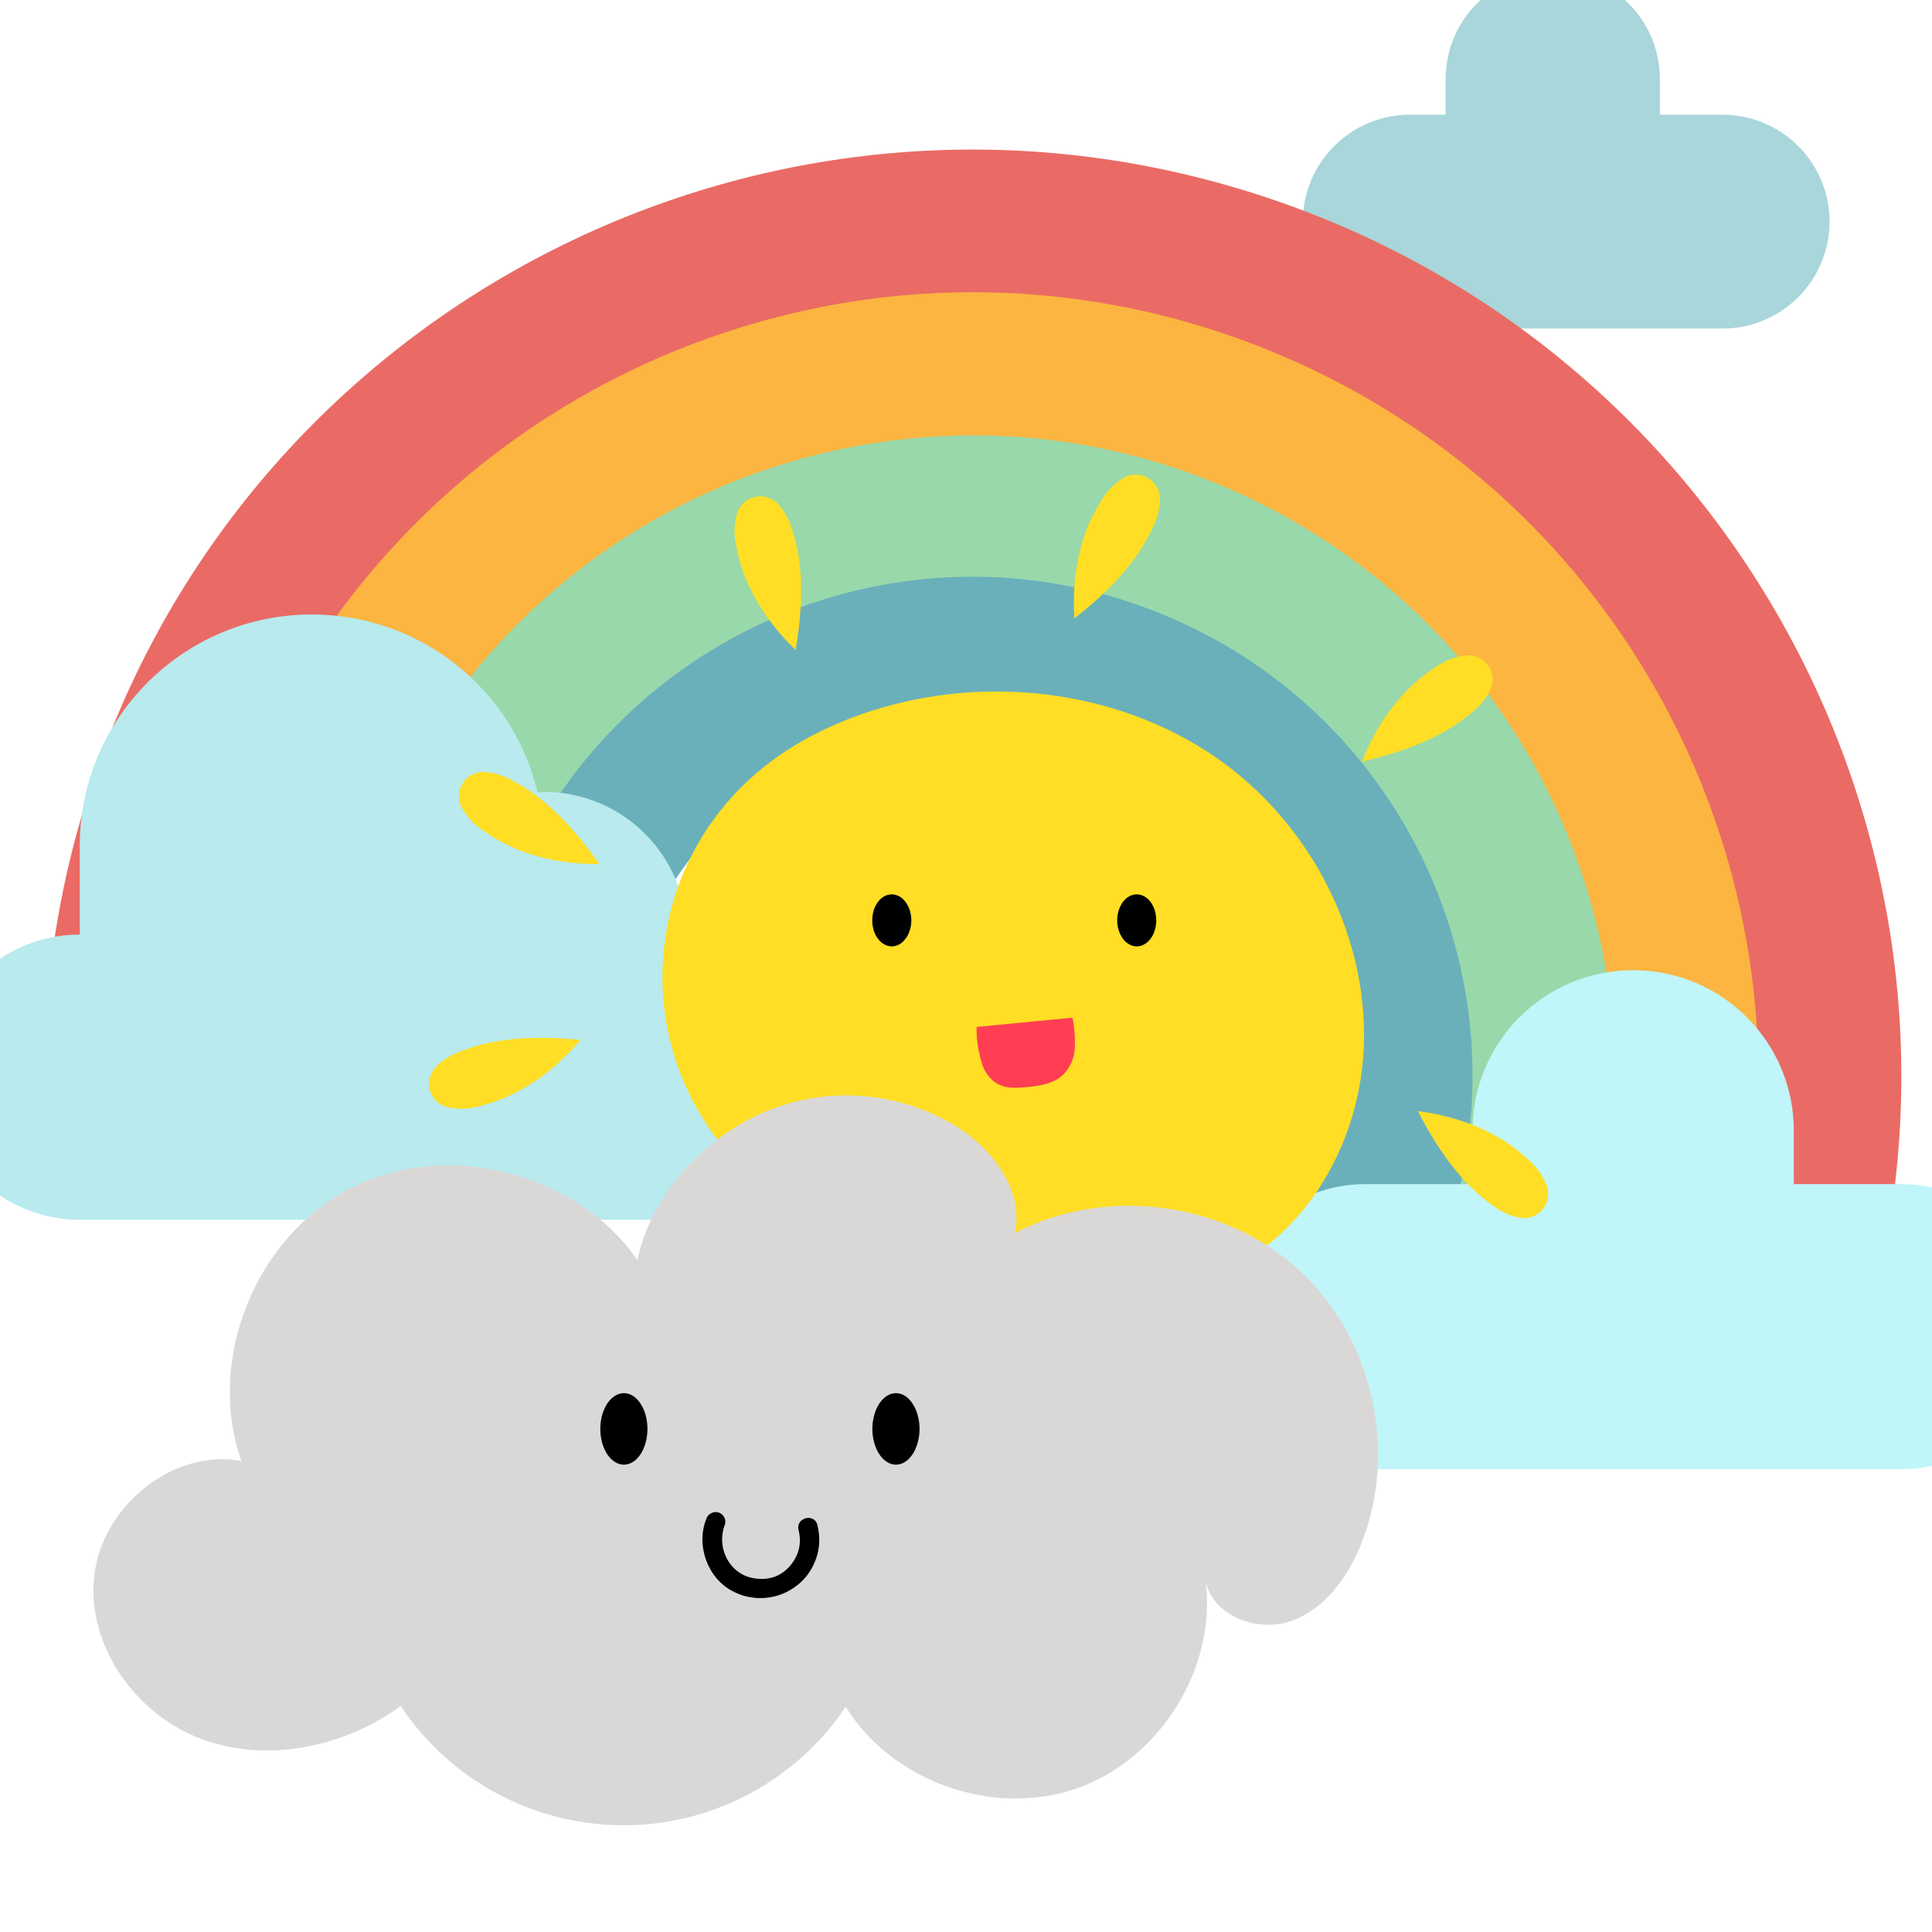<svg xmlns="http://www.w3.org/2000/svg" xmlns:xlink="http://www.w3.org/1999/xlink" width="120" zoomAndPan="magnify" viewBox="0 0 90 90" height="120" preserveAspectRatio="xMidYMid meet" version="1.0"><defs><clipPath id="3db3ce5a8e"><path d="M 56 45 L 90 45 L 90 68.457 L 56 68.457 Z M 56 45 " clip-rule="nonzero"/></clipPath><clipPath id="77578621b6"><path d="M 4 51 L 65 51 L 65 85.043 L 4 85.043 Z M 4 51 " clip-rule="nonzero"/></clipPath><clipPath id="01f2e73e15"><path d="M 50 22.043 L 55 22.043 L 55 29 L 50 29 Z M 50 22.043 " clip-rule="nonzero"/></clipPath><clipPath id="bba47e6c6d"><path d="M 66 51 L 72.238 51 L 72.238 57 L 66 57 Z M 66 51 " clip-rule="nonzero"/></clipPath></defs><rect x="-9" width="108" fill="#ffffff" y="-9" height="108" fill-opacity="1"/><rect x="-9" width="108" fill="#ffffff" y="-9" height="108" fill-opacity="1"/><path fill="#a8d6da" d="M 80.238 5.344 L 77.324 5.344 L 77.324 3.684 C 77.324 0.93 75.09 -1.301 72.336 -1.301 C 69.578 -1.301 67.344 0.93 67.344 3.684 L 67.344 5.344 L 65.68 5.344 C 62.926 5.344 60.691 7.574 60.691 10.324 C 60.691 13.074 62.926 15.305 65.68 15.305 L 80.238 15.305 C 82.992 15.305 85.227 13.074 85.227 10.324 C 85.227 7.574 82.992 5.344 80.238 5.344 Z M 80.238 5.344 " fill-opacity="1" fill-rule="nonzero"/><path fill="#ea6b65" d="M 27.004 46.855 L 35.32 31.91 L 65.266 31.91 L 73.582 61.801 L 86.391 63.652 C 93.863 41.004 81.523 16.602 58.836 9.145 C 36.148 1.688 11.695 14 4.227 36.648 C 3.055 40.207 2.348 43.906 2.129 47.645 Z M 27.004 46.855 " fill-opacity="1" fill-rule="nonzero"/><path fill="#fbb540" d="M 27.004 46.855 L 27.004 31.91 L 48.629 28.59 L 61.938 35.23 L 79.336 63.605 C 86.777 44.844 77.574 23.617 58.781 16.188 C 39.988 8.762 18.723 17.949 11.281 36.711 C 9.922 40.137 9.09 43.754 8.812 47.434 Z M 27.004 46.855 " fill-opacity="1" fill-rule="nonzero"/><path fill="#99d8aa" d="M 27.004 46.855 L 31.992 36.891 L 45.301 30.25 L 63.602 38.555 L 65.266 61.801 L 72.051 63.555 C 79.465 48.812 73.504 30.863 58.738 23.461 C 43.969 16.062 25.988 22.012 18.574 36.754 C 16.926 40.027 15.898 43.574 15.535 47.219 Z M 27.004 46.855 " fill-opacity="1" fill-rule="nonzero"/><path fill="#69b0bb" d="M 67.312 57.715 C 71.516 45.578 65.066 32.344 52.91 28.148 C 40.754 23.953 27.492 30.391 23.289 42.527 C 22.438 44.988 22.008 47.574 22.012 50.176 C 22.012 50.738 22.031 51.289 22.074 51.836 L 28.766 51.836 C 27.836 42.719 34.484 34.574 43.621 33.648 C 52.754 32.719 60.91 39.355 61.844 48.473 C 62.125 51.242 61.707 54.035 60.625 56.602 Z M 67.312 57.715 " fill-opacity="1" fill-rule="nonzero"/><path fill="#b8eaee" d="M 3.715 43.535 L 3.715 39.383 C 3.734 33.422 8.59 28.605 14.562 28.625 C 19.559 28.641 23.891 32.07 25.047 36.922 C 25.145 36.922 25.238 36.891 25.34 36.891 C 29.016 36.891 31.992 39.867 31.992 43.535 C 35.668 43.535 38.648 46.508 38.648 50.176 C 38.648 53.844 35.668 56.82 31.992 56.82 L 3.715 56.82 C 0.039 56.82 -2.941 53.844 -2.941 50.176 C -2.941 46.508 0.039 43.535 3.715 43.535 Z M 3.715 43.535 " fill-opacity="1" fill-rule="nonzero"/><g clip-path="url(#3db3ce5a8e)"><path fill="#c0f5f9" d="M 88.555 55.16 L 83.562 55.16 L 83.562 52.668 C 83.562 48.539 80.211 45.195 76.078 45.195 C 71.945 45.195 68.594 48.539 68.594 52.668 L 68.594 55.16 L 63.602 55.16 C 59.926 55.16 56.945 58.133 56.945 61.801 C 56.945 65.469 59.926 68.441 63.602 68.441 L 88.555 68.441 C 92.23 68.441 95.207 65.469 95.207 61.801 C 95.207 58.133 92.23 55.16 88.555 55.16 Z M 88.555 55.16 " fill-opacity="1" fill-rule="nonzero"/></g><path fill="#ffde25" d="M 35.559 55.277 C 35.203 54.996 34.867 54.695 34.547 54.375 C 34.227 54.059 33.926 53.723 33.641 53.371 C 33.359 53.02 33.094 52.656 32.852 52.273 C 32.605 51.895 32.383 51.504 32.18 51.102 C 31.98 50.695 31.801 50.285 31.641 49.863 C 31.484 49.438 31.352 49.008 31.242 48.57 C 31.129 48.133 31.043 47.691 30.98 47.246 C 30.918 46.801 30.879 46.352 30.867 45.902 C 30.852 45.449 30.863 45 30.898 44.551 C 30.934 44.102 30.992 43.656 31.074 43.211 C 31.156 42.77 31.262 42.332 31.395 41.902 C 31.523 41.469 31.68 41.047 31.855 40.629 C 32.031 40.215 32.23 39.812 32.449 39.418 C 32.668 39.023 32.91 38.641 33.172 38.273 C 33.434 37.906 33.715 37.555 34.016 37.215 C 34.312 36.879 34.629 36.559 34.965 36.254 C 36.691 34.684 38.844 33.617 41.09 32.965 C 46.41 31.418 52.465 32.254 56.941 35.496 C 61.414 38.742 64.117 44.414 63.438 49.887 C 62.965 53.66 60.809 57.332 57.402 59.051 C 55.703 59.906 53.789 60.254 51.887 60.363 C 49.035 60.512 46.25 60.156 43.527 59.305 C 40.805 58.449 38.316 57.148 36.066 55.402 Z M 35.559 55.277 " fill-opacity="1" fill-rule="nonzero"/><g clip-path="url(#77578621b6)"><path fill="#dad8d7" d="M 63.375 72.004 C 62.75 73.512 61.699 74.965 60.148 75.512 C 58.602 76.059 56.559 75.305 56.176 73.719 C 56.652 77.773 54 81.988 50.121 83.324 C 46.246 84.66 41.543 82.988 39.395 79.508 C 39.109 79.934 38.805 80.336 38.469 80.723 C 38.137 81.109 37.781 81.473 37.402 81.812 C 37.023 82.156 36.625 82.473 36.207 82.766 C 35.789 83.059 35.355 83.328 34.906 83.566 C 34.453 83.809 33.992 84.02 33.512 84.199 C 33.035 84.383 32.551 84.539 32.055 84.66 C 31.559 84.785 31.055 84.875 30.551 84.938 C 30.043 85 29.531 85.031 29.02 85.027 C 28.512 85.027 28 84.996 27.492 84.934 C 26.984 84.867 26.484 84.773 25.988 84.648 C 25.492 84.523 25.008 84.367 24.531 84.184 C 24.055 84 23.594 83.785 23.141 83.543 C 22.691 83.305 22.258 83.035 21.844 82.742 C 21.426 82.445 21.027 82.125 20.652 81.781 C 20.273 81.438 19.922 81.074 19.59 80.688 C 19.258 80.301 18.949 79.895 18.668 79.469 C 16.035 81.387 12.453 82.148 9.391 81.012 C 6.328 79.875 4.039 76.672 4.387 73.434 C 4.734 70.199 8.035 67.453 11.246 68.062 C 9.582 63.367 11.891 57.609 16.352 55.344 C 20.812 53.078 26.848 54.594 29.695 58.699 C 30.312 55.684 32.797 53.004 35.637 51.785 C 36.352 51.488 37.094 51.277 37.859 51.152 C 38.625 51.031 39.395 51 40.168 51.059 C 40.941 51.117 41.695 51.266 42.434 51.5 C 43.172 51.738 43.871 52.059 44.535 52.461 C 46.254 53.531 47.707 55.469 47.277 57.445 C 51.449 55.246 56.961 55.945 60.453 59.102 C 63.945 62.254 65.168 67.66 63.375 72.004 Z M 63.375 72.004 " fill-opacity="1" fill-rule="nonzero"/></g><path fill="#000000" d="M 42.836 66.562 C 42.836 66.785 42.809 66.996 42.75 67.199 C 42.695 67.406 42.617 67.586 42.512 67.742 C 42.41 67.898 42.293 68.02 42.156 68.102 C 42.023 68.188 41.883 68.23 41.738 68.23 C 41.59 68.23 41.449 68.188 41.316 68.102 C 41.184 68.02 41.062 67.898 40.961 67.742 C 40.855 67.586 40.777 67.406 40.723 67.199 C 40.668 66.996 40.637 66.785 40.637 66.562 C 40.637 66.344 40.668 66.129 40.723 65.926 C 40.777 65.723 40.855 65.543 40.961 65.387 C 41.062 65.23 41.184 65.109 41.316 65.023 C 41.449 64.941 41.59 64.898 41.738 64.898 C 41.883 64.898 42.023 64.941 42.156 65.023 C 42.293 65.109 42.41 65.23 42.512 65.387 C 42.617 65.543 42.695 65.723 42.75 65.926 C 42.809 66.129 42.836 66.344 42.836 66.562 Z M 42.836 66.562 " fill-opacity="1" fill-rule="nonzero"/><path fill="#000000" d="M 30.16 66.562 C 30.16 66.785 30.133 66.996 30.078 67.199 C 30.023 67.406 29.941 67.586 29.84 67.742 C 29.738 67.898 29.617 68.02 29.484 68.102 C 29.348 68.188 29.207 68.23 29.062 68.23 C 28.918 68.23 28.777 68.188 28.645 68.102 C 28.508 68.02 28.391 67.898 28.285 67.742 C 28.184 67.586 28.105 67.406 28.047 67.199 C 27.992 66.996 27.965 66.785 27.965 66.562 C 27.965 66.344 27.992 66.129 28.047 65.926 C 28.105 65.723 28.184 65.543 28.285 65.387 C 28.391 65.23 28.508 65.109 28.645 65.023 C 28.777 64.941 28.918 64.898 29.062 64.898 C 29.207 64.898 29.348 64.941 29.484 65.023 C 29.617 65.109 29.738 65.23 29.84 65.387 C 29.941 65.543 30.023 65.723 30.078 65.926 C 30.133 66.129 30.16 66.344 30.16 66.562 Z M 30.16 66.562 " fill-opacity="1" fill-rule="nonzero"/><path fill="#000000" d="M 32.898 70.766 C 32.41 72 32.969 73.555 34.172 74.145 C 34.473 74.301 34.797 74.395 35.137 74.43 C 35.473 74.465 35.809 74.438 36.137 74.352 C 36.469 74.262 36.77 74.117 37.043 73.918 C 37.32 73.719 37.551 73.477 37.734 73.191 C 38.152 72.516 38.266 71.797 38.074 71.031 C 37.93 70.469 37.055 70.707 37.199 71.27 C 37.348 71.867 37.23 72.406 36.848 72.891 C 36.449 73.379 35.934 73.598 35.301 73.543 C 34.035 73.465 33.328 72.133 33.773 71.008 C 33.805 70.887 33.793 70.773 33.73 70.664 C 33.668 70.559 33.578 70.488 33.457 70.453 C 33.336 70.422 33.223 70.438 33.113 70.5 C 33.008 70.559 32.934 70.648 32.898 70.766 Z M 32.898 70.766 " fill-opacity="1" fill-rule="nonzero"/><path fill="#000000" d="M 42.453 42.875 C 42.453 43.035 42.43 43.188 42.383 43.336 C 42.336 43.484 42.27 43.617 42.184 43.73 C 42.098 43.844 42 43.934 41.891 43.992 C 41.777 44.055 41.66 44.086 41.543 44.086 C 41.422 44.086 41.305 44.055 41.191 43.992 C 41.082 43.934 40.984 43.844 40.898 43.73 C 40.812 43.617 40.746 43.484 40.699 43.336 C 40.656 43.188 40.633 43.035 40.633 42.875 C 40.633 42.715 40.656 42.559 40.699 42.41 C 40.746 42.262 40.812 42.133 40.898 42.016 C 40.984 41.902 41.082 41.816 41.191 41.754 C 41.305 41.695 41.422 41.664 41.543 41.664 C 41.66 41.664 41.777 41.695 41.891 41.754 C 42 41.816 42.098 41.902 42.184 42.016 C 42.27 42.133 42.336 42.262 42.383 42.41 C 42.43 42.559 42.453 42.715 42.453 42.875 Z M 42.453 42.875 " fill-opacity="1" fill-rule="nonzero"/><path fill="#000000" d="M 53.863 42.875 C 53.863 43.035 53.84 43.188 53.793 43.336 C 53.75 43.484 53.684 43.617 53.598 43.73 C 53.512 43.844 53.414 43.934 53.301 43.992 C 53.191 44.055 53.074 44.086 52.953 44.086 C 52.832 44.086 52.719 44.055 52.605 43.992 C 52.492 43.934 52.395 43.844 52.309 43.73 C 52.227 43.617 52.16 43.484 52.113 43.336 C 52.066 43.188 52.043 43.035 52.043 42.875 C 52.043 42.715 52.066 42.559 52.113 42.41 C 52.16 42.262 52.227 42.133 52.309 42.016 C 52.395 41.902 52.492 41.816 52.605 41.754 C 52.719 41.695 52.832 41.664 52.953 41.664 C 53.074 41.664 53.191 41.695 53.301 41.754 C 53.414 41.816 53.512 41.902 53.598 42.016 C 53.684 42.133 53.75 42.262 53.793 42.41 C 53.84 42.559 53.863 42.715 53.863 42.875 Z M 53.863 42.875 " fill-opacity="1" fill-rule="nonzero"/><path fill="#ff3e54" d="M 45.492 47.84 L 49.961 47.406 C 50.055 47.867 50.09 48.332 50.07 48.801 C 50.047 49.289 49.863 49.711 49.527 50.066 C 49.039 50.527 48.312 50.605 47.641 50.656 C 47.207 50.691 46.793 50.688 46.422 50.465 C 46.066 50.23 45.836 49.902 45.73 49.492 C 45.562 48.953 45.484 48.402 45.492 47.84 Z M 45.492 47.84 " fill-opacity="1" fill-rule="nonzero"/><path fill="#ffde25" d="M 37.062 30.281 C 35.68 28.949 34.598 27.254 34.285 25.367 C 34.188 24.922 34.195 24.477 34.305 24.035 C 34.348 23.812 34.449 23.621 34.609 23.461 C 34.766 23.301 34.957 23.195 35.176 23.148 C 35.398 23.098 35.613 23.113 35.824 23.195 C 36.035 23.273 36.211 23.406 36.344 23.59 C 36.609 23.922 36.801 24.293 36.914 24.703 C 37.484 26.445 37.375 28.477 37.062 30.281 Z M 37.062 30.281 " fill-opacity="1" fill-rule="nonzero"/><g clip-path="url(#01f2e73e15)"><path fill="#ffde25" d="M 50.051 28.805 C 49.922 26.895 50.266 24.922 51.309 23.309 C 51.535 22.914 51.844 22.59 52.223 22.336 C 52.406 22.199 52.609 22.125 52.836 22.113 C 53.059 22.098 53.27 22.148 53.469 22.262 C 53.664 22.371 53.812 22.527 53.914 22.73 C 54.02 22.93 54.055 23.141 54.031 23.367 C 54.008 23.789 53.898 24.191 53.703 24.57 C 52.949 26.246 51.5 27.676 50.051 28.805 Z M 50.051 28.805 " fill-opacity="1" fill-rule="nonzero"/></g><path fill="#ffde25" d="M 63.441 35.48 C 64.145 33.695 65.309 32.055 66.934 31.039 C 67.309 30.777 67.727 30.613 68.18 30.547 C 68.398 30.504 68.613 30.523 68.824 30.609 C 69.031 30.691 69.199 30.828 69.328 31.012 C 69.457 31.195 69.523 31.398 69.531 31.621 C 69.539 31.848 69.484 32.055 69.367 32.246 C 69.16 32.621 68.891 32.938 68.551 33.199 C 67.16 34.395 65.238 35.07 63.441 35.48 Z M 63.441 35.48 " fill-opacity="1" fill-rule="nonzero"/><g clip-path="url(#bba47e6c6d)"><path fill="#ffde25" d="M 66.051 51.758 C 67.961 52.004 69.844 52.723 71.227 54.051 C 71.57 54.348 71.832 54.711 72.008 55.133 C 72.105 55.332 72.137 55.547 72.109 55.766 C 72.078 55.988 71.988 56.184 71.844 56.355 C 71.695 56.523 71.516 56.641 71.297 56.703 C 71.082 56.766 70.867 56.762 70.648 56.695 C 70.234 56.594 69.859 56.406 69.523 56.145 C 68.012 55.086 66.883 53.395 66.051 51.758 Z M 66.051 51.758 " fill-opacity="1" fill-rule="nonzero"/></g><path fill="#ffde25" d="M 27.918 40.254 C 25.992 40.266 24.031 39.809 22.488 38.676 C 22.102 38.426 21.797 38.105 21.562 37.711 C 21.438 37.523 21.379 37.316 21.379 37.09 C 21.375 36.867 21.438 36.66 21.562 36.473 C 21.688 36.281 21.852 36.145 22.059 36.055 C 22.266 35.965 22.48 35.938 22.703 35.973 C 23.129 36.023 23.523 36.156 23.891 36.371 C 25.52 37.219 26.867 38.746 27.918 40.254 Z M 27.918 40.254 " fill-opacity="1" fill-rule="nonzero"/><path fill="#ffde25" d="M 27.043 48.445 C 25.805 49.91 24.176 51.094 22.309 51.535 C 21.867 51.66 21.422 51.684 20.969 51.602 C 20.48 51.512 20.16 51.23 20.012 50.758 C 19.926 50.309 20.051 49.93 20.387 49.613 C 20.703 49.328 21.062 49.113 21.469 48.973 C 23.164 48.285 25.215 48.258 27.043 48.445 Z M 27.043 48.445 " fill-opacity="1" fill-rule="nonzero"/></svg>